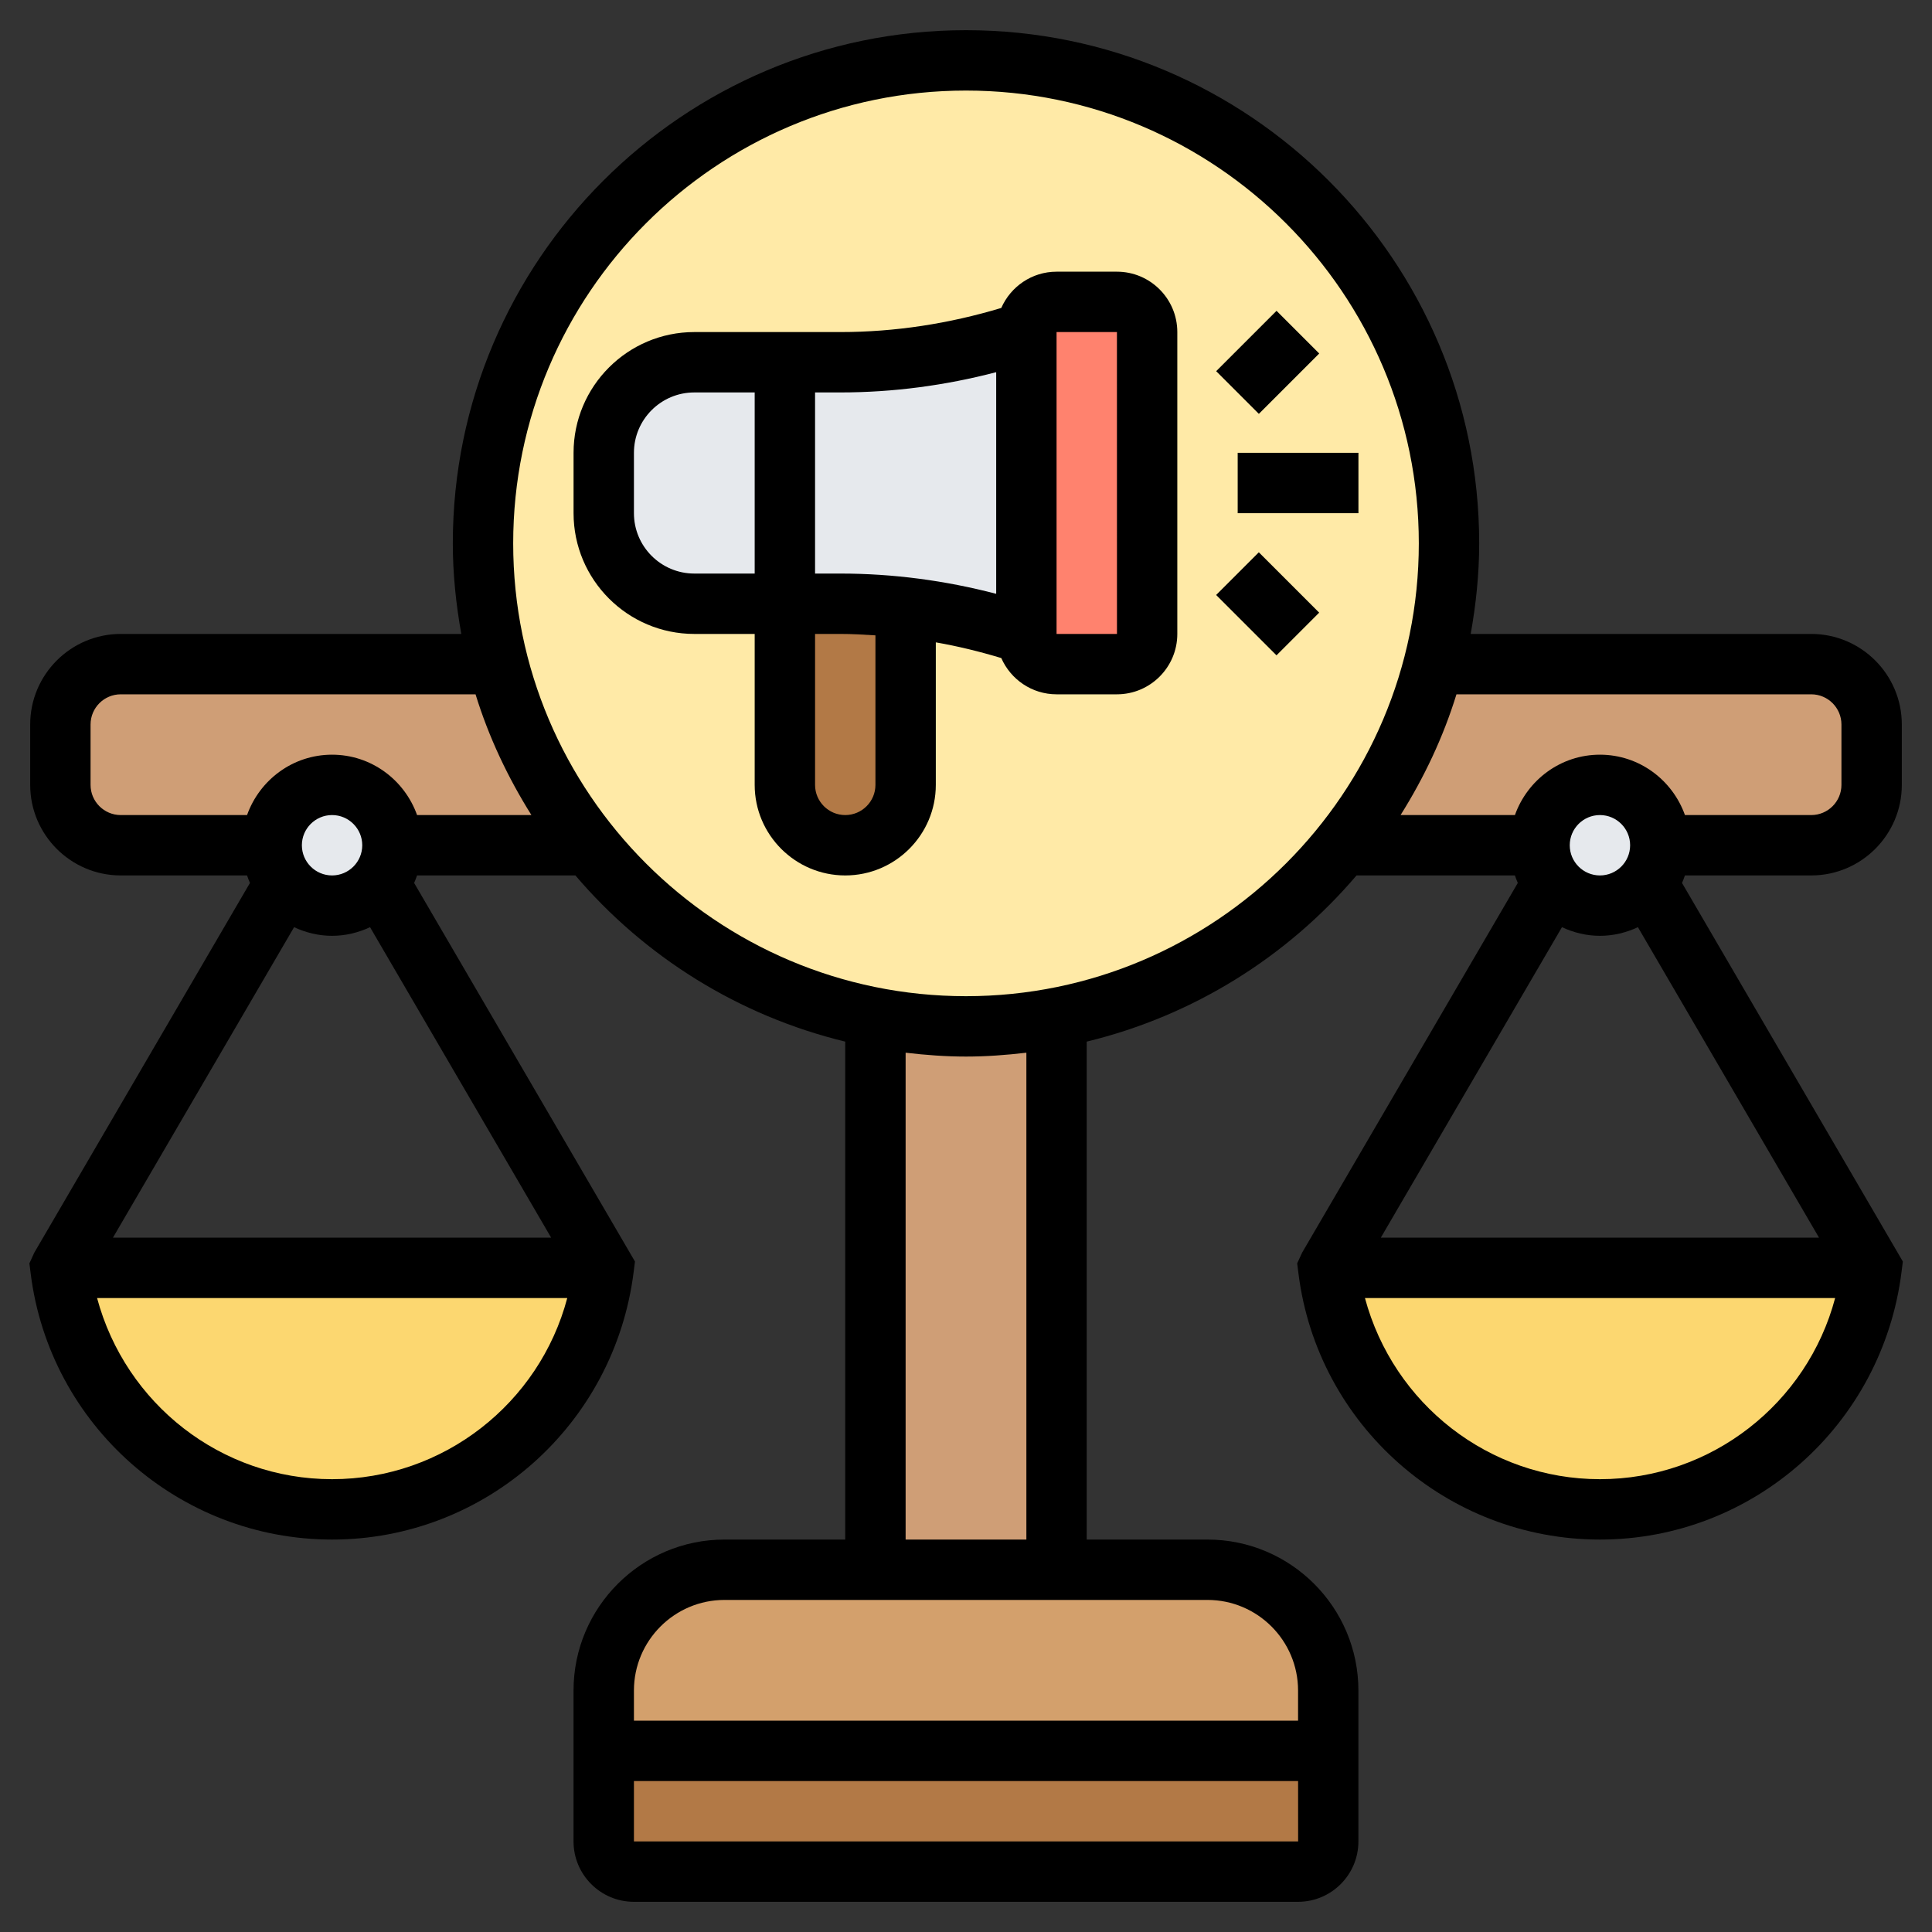 <svg id="_x33_0" enable-background="new 0 0 64 64" height="512" viewBox="0 0 64 64" width="512" xmlns="http://www.w3.org/2000/svg"><rect x="0" y="0" width="64" height="64" fill="#333333" stroke="none"/><g><g><g><path d="m44 58v3c0 .55-.45 1-1 1h-22c-.55 0-1-.45-1-1v-3z" fill="#b27946"/></g><g><path d="m44 56v2h-24v-2c0-2.21 1.79-4 4-4h5 6 5c2.21 0 4 1.79 4 4z" fill="#d3a06c"/></g><g><path d="m35 33.72v18.28h-6v-18.28c.97.18 1.98.28 3 .28s2.03-.1 3-.28z" fill="#cf9e76"/></g><g><path d="m19.51 28h-6.51c0-1.1-.9-2-2-2s-2 .9-2 2h-5c-1.1 0-2-.9-2-2v-2c0-1.1.9-2 2-2h12.5c.58 2.22 1.61 4.26 3.01 6z" fill="#cf9e76"/></g><g><path d="m62 24v2c0 1.1-.9 2-2 2h-5c0-1.1-.9-2-2-2s-2 .9-2 2h-6.51c1.4-1.74 2.43-3.78 3.01-6h12.5c1.1 0 2 .9 2 2z" fill="#cf9e76"/></g><g><path d="m32 2c8.84 0 16 7.16 16 16 0 1.38-.17 2.72-.5 4-.58 2.22-1.61 4.26-3.01 6-2.33 2.92-5.67 5-9.49 5.72-.97.18-1.98.28-3 .28s-2.03-.1-3-.28c-3.82-.72-7.16-2.8-9.49-5.72-1.4-1.74-2.43-3.78-3.01-6-.33-1.28-.5-2.62-.5-4 0-8.84 7.16-16 16-16z" fill="#ffeaa7"/></g><g><path d="m30 20.12v5.88c0 1.1-.9 2-2 2-.55 0-1.05-.22-1.41-.59-.37-.36-.59-.86-.59-1.41v-6h1.84c.72 0 1.45.04 2.16.12z" fill="#b27946"/></g><g><path d="m34 11v10c-1.3-.43-2.64-.73-4-.88-.71-.08-1.44-.12-2.16-.12h-1.84v-8h1.84c2.09 0 4.17-.34 6.16-1z" fill="#e6e9ed"/></g><g><path d="m26 12v8h-3c-1.66 0-3-1.34-3-3v-2c0-1.66 1.34-3 3-3z" fill="#e6e9ed"/></g><g><path d="m38 11v10c0 .55-.45 1-1 1h-2c-.55 0-1-.45-1-1v-10c0-.55.45-1 1-1h2c.55 0 1 .45 1 1z" fill="#ff826e"/></g><g><path d="m11 26c1.1 0 2 .9 2 2 0 .47-.17.91-.44 1.25-.37.46-.93.75-1.56.75s-1.19-.29-1.56-.75c-.28-.34-.44-.78-.44-1.25 0-1.1.9-2 2-2z" fill="#e6e9ed"/></g><g><path d="m55 28c0 .47-.16.91-.44 1.25-.37.46-.93.75-1.56.75s-1.19-.29-1.56-.75c-.27-.34-.44-.78-.44-1.25 0-1.1.9-2 2-2s2 .9 2 2z" fill="#e6e9ed"/></g><g><path d="m19.99 42.06c-.56 4.54-4.42 7.94-8.99 7.94-2.28 0-4.39-.85-6-2.27-1.6-1.41-2.71-3.4-2.99-5.67l-.01-.06h18z" fill="#fcd770"/></g><g><path d="m44 42h18l-.01.06c-.28 2.27-1.39 4.26-2.99 5.67-1.61 1.42-3.72 2.27-6 2.27-4.57 0-8.43-3.4-8.99-7.94z" fill="#fcd770"/></g></g><g><path d="m37 9h-2c-.818 0-1.521.495-1.831 1.201-1.731.521-3.52.799-5.331.799h-4.838c-2.206 0-4 1.794-4 4v2c0 2.206 1.794 4 4 4h2v5c0 1.654 1.346 3 3 3s3-1.346 3-3v-4.721c.732.127 1.455.305 2.169.52.31.706 1.013 1.201 1.831 1.201h2c1.103 0 2-.897 2-2v-10c0-1.103-.897-2-2-2zm-4 3.329v7.342c-1.685-.44-3.414-.671-5.162-.671h-.838v-6h.838c1.748 0 3.477-.231 5.162-.671zm-10 6.671c-1.103 0-2-.897-2-2v-2c0-1.103.897-2 2-2h2v6zm6 7c0 .552-.449 1-1 1s-1-.448-1-1v-5h.838c.389 0 .776.022 1.162.047zm6-5v-10h2l.001 10z"/><path d="m41 15h4v2h-4z"/><path d="m41 18.586h2v2.828h-2z" transform="matrix(.707 -.707 .707 .707 -1.841 35.556)"/><path d="m40.586 11h2.828v2h-2.828z" transform="matrix(.707 -.707 .707 .707 3.816 33.213)"/><path d="m55.719 29.249c.037-.081.066-.164.096-.249h4.185c1.654 0 3-1.346 3-3v-2c0-1.654-1.346-3-3-3h-11.281c.174-.976.281-1.975.281-3 0-9.374-7.626-17-17-17s-17 7.626-17 17c0 1.025.107 2.024.281 3h-11.281c-1.654 0-3 1.346-3 3v2c0 1.654 1.346 3 3 3h4.184c.03.084.059.168.096.249l-7.144 12.247-.162.354.042.336c.628 5.025 4.92 8.814 9.984 8.814s9.356-3.789 9.992-8.874l.042-.337-7.315-12.54c.037-.081.066-.164.096-.249h5.246c2.289 2.689 5.399 4.647 8.938 5.505v16.495h-4c-2.757 0-5 2.243-5 5v5c0 1.103.897 2 2 2h22c1.103 0 2-.897 2-2v-5c0-2.757-2.243-5-5-5h-4v-16.495c3.539-.858 6.649-2.816 8.938-5.505h5.246c.03.084.059.168.096.249l-7.145 12.247-.163.354.042.336c.631 5.025 4.923 8.814 9.987 8.814s9.356-3.789 9.992-8.874l.042-.337zm-2.719-.249c-.551 0-1-.448-1-1s.449-1 1-1 1 .448 1 1-.449 1-1 1zm0 2c.451 0 .875-.107 1.258-.286l6 10.286h-14.517l6.001-10.286c.384.179.807.286 1.258.286zm-40.742-.286 6 10.286h-14.517l6.001-10.286c.384.179.807.286 1.258.286s.875-.107 1.258-.286zm-1.258-1.714c-.551 0-1-.448-1-1s.449-1 1-1 1 .448 1 1-.449 1-1 1zm0 20c-3.675 0-6.84-2.492-7.784-6h15.575c-.923 3.486-4.1 6-7.791 6zm2.816-22c-.414-1.161-1.514-2-2.816-2s-2.402.839-2.816 2h-4.184c-.551 0-1-.448-1-1v-2c0-.552.449-1 1-1h11.753c.439 1.425 1.074 2.761 1.851 4zm7.184 34v-2h22.001l.001 2zm22-5v1h-22v-1c0-1.654 1.346-3 3-3h16c1.654 0 3 1.346 3 3zm-9-5h-4v-16.128c.657.077 1.322.128 2 .128s1.343-.051 2-.128zm-2-18c-8.271 0-15-6.729-15-15s6.729-15 15-15 15 6.729 15 15-6.729 15-15 15zm16.247-10h11.753c.551 0 1 .448 1 1v2c0 .552-.449 1-1 1h-4.184c-.414-1.161-1.514-2-2.816-2s-2.402.839-2.816 2h-3.788c.777-1.239 1.412-2.575 1.851-4zm4.753 26c-3.675 0-6.84-2.492-7.784-6h15.575c-.923 3.486-4.1 6-7.791 6z"/></g></g></svg>